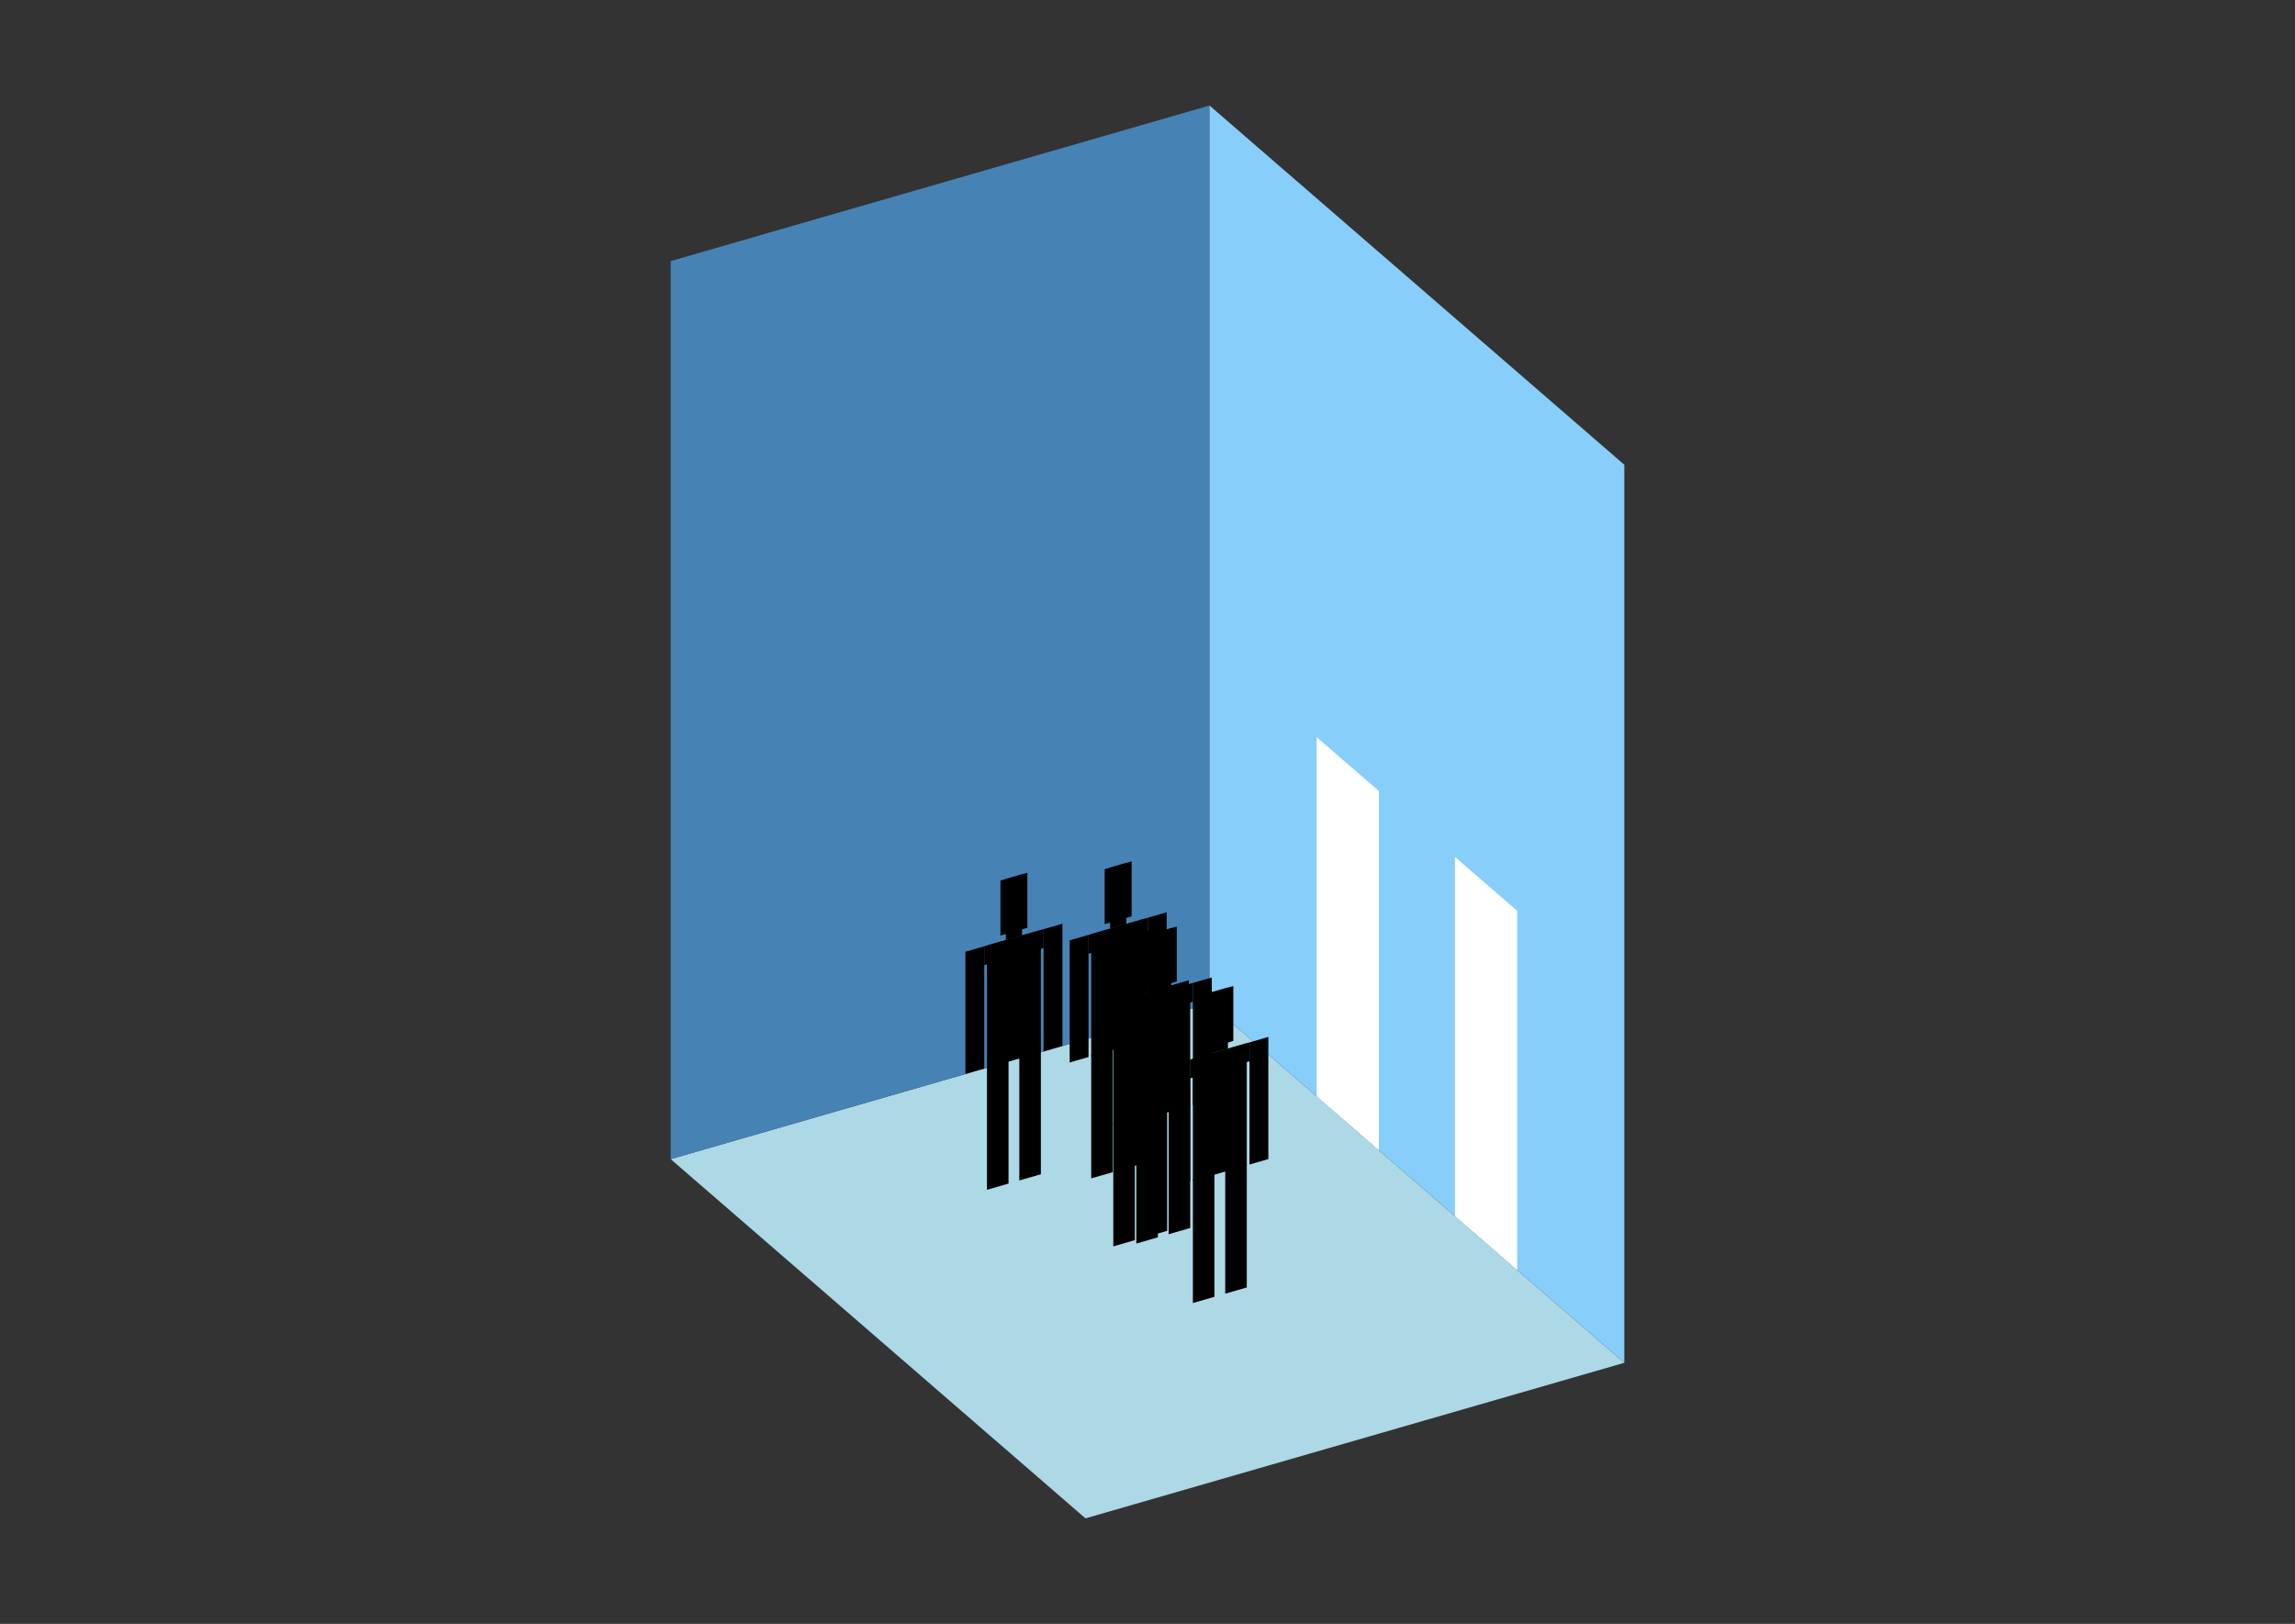<?xml version="1.0" encoding="UTF-8"?>
<svg
  xmlns="http://www.w3.org/2000/svg"
  width="848"
  height="600"
  style="background-color:white"
>
  <rect width="100%" height="100%" fill="#333333" stroke="none"/>
  <polygon fill="lightblue" points="401.084,561.012 247.823,428.283 446.916,370.81 600.177,503.539" />
  <polygon fill="steelblue" points="247.823,428.283 247.823,96.461 446.916,38.988 446.916,370.81" />
  <polygon fill="lightskyblue" points="600.177,503.539 600.177,171.717 446.916,38.988 446.916,370.81" />
  <polygon fill="white" points="509.498,425.007 509.498,292.279 486.508,272.369 486.508,405.098" />
  <polygon fill="white" points="560.585,469.25 560.585,336.522 537.596,316.612 537.596,449.341" />
  <polygon fill="hsl(360.0,50.0%,70.602%)" points="364.687,439.609 364.687,394.03 372.651,391.731 372.651,437.31" />
  <polygon fill="hsl(360.0,50.0%,70.602%)" points="384.597,433.862 384.597,388.283 376.633,390.582 376.633,436.161" />
  <polygon fill="hsl(360.0,50.0%,70.602%)" points="356.724,396.78 356.724,351.652 363.692,349.641 363.692,394.769" />
  <polygon fill="hsl(360.0,50.0%,70.602%)" points="385.592,388.447 385.592,343.319 392.56,341.307 392.56,386.435" />
  <polygon fill="hsl(360.0,50.0%,70.602%)" points="363.692,356.609 363.692,349.641 385.592,343.319 385.592,350.287" />
  <polygon fill="hsl(360.0,50.0%,70.602%)" points="364.687,394.481 364.687,349.353 384.597,343.606 384.597,388.734" />
  <polygon fill="hsl(360.0,50.0%,70.602%)" points="369.665,345.66 369.665,325.353 379.619,322.479 379.619,342.787" />
  <polygon fill="hsl(360.0,50.0%,70.602%)" points="371.656,347.342 371.656,324.778 377.628,323.054 377.628,345.618" />
  <polygon fill="hsl(360.0,50.0%,68.652%)" points="403.205,435.391 403.205,389.812 411.169,387.513 411.169,433.092" />
  <polygon fill="hsl(360.0,50.0%,68.652%)" points="423.115,429.643 423.115,384.064 415.151,386.363 415.151,431.942" />
  <polygon fill="hsl(360.0,50.0%,68.652%)" points="395.242,392.562 395.242,347.434 402.21,345.423 402.21,390.55" />
  <polygon fill="hsl(360.0,50.0%,68.652%)" points="424.11,384.228 424.11,339.101 431.078,337.089 431.078,382.217" />
  <polygon fill="hsl(360.0,50.0%,68.652%)" points="402.21,352.391 402.21,345.423 424.11,339.101 424.11,346.069" />
  <polygon fill="hsl(360.0,50.0%,68.652%)" points="403.205,390.263 403.205,345.135 423.115,339.388 423.115,384.516" />
  <polygon fill="hsl(360.0,50.0%,68.652%)" points="408.183,341.442 408.183,321.135 418.137,318.261 418.137,338.568" />
  <polygon fill="hsl(360.0,50.0%,68.652%)" points="410.174,343.124 410.174,320.56 416.147,318.836 416.147,341.399" />
  <polygon fill="hsl(360.0,50.0%,60.889%)" points="411.366,460.511 411.366,414.932 419.33,412.633 419.33,458.212" />
  <polygon fill="hsl(360.0,50.0%,60.889%)" points="431.276,454.764 431.276,409.185 423.312,411.484 423.312,457.063" />
  <polygon fill="hsl(360.0,50.0%,60.889%)" points="403.403,417.682 403.403,372.555 410.371,370.543 410.371,415.671" />
  <polygon fill="hsl(360.0,50.0%,60.889%)" points="432.271,409.349 432.271,364.221 439.239,362.209 439.239,407.337" />
  <polygon fill="hsl(360.0,50.0%,60.889%)" points="410.371,377.511 410.371,370.543 432.271,364.221 432.271,371.189" />
  <polygon fill="hsl(360.0,50.0%,60.889%)" points="411.366,415.383 411.366,370.256 431.276,364.508 431.276,409.636" />
  <polygon fill="hsl(360.0,50.0%,60.889%)" points="416.344,366.562 416.344,346.255 426.298,343.381 426.298,363.689" />
  <polygon fill="hsl(360.0,50.0%,60.889%)" points="418.335,368.244 418.335,345.68 424.307,343.956 424.307,366.52" />
  <polygon fill="hsl(360.0,50.0%,60.49%)" points="419.873,459.469 419.873,413.89 427.836,411.591 427.836,457.17" />
  <polygon fill="hsl(360.0,50.0%,60.49%)" points="439.782,453.722 439.782,408.143 431.818,410.442 431.818,456.021" />
  <polygon fill="hsl(360.0,50.0%,60.49%)" points="411.909,416.64 411.909,371.513 418.877,369.501 418.877,414.629" />
  <polygon fill="hsl(360.0,50.0%,60.49%)" points="440.777,408.307 440.777,363.179 447.746,361.167 447.746,406.295" />
  <polygon fill="hsl(360.0,50.0%,60.49%)" points="418.877,376.469 418.877,369.501 440.777,363.179 440.777,370.147" />
  <polygon fill="hsl(360.0,50.0%,60.49%)" points="419.873,414.341 419.873,369.214 439.782,363.466 439.782,408.594" />
  <polygon fill="hsl(360.0,50.0%,60.49%)" points="424.85,365.52 424.85,345.213 434.804,342.339 434.804,362.647" />
  <polygon fill="hsl(360.0,50.0%,60.49%)" points="426.841,367.202 426.841,344.638 432.814,342.914 432.814,365.478" />
  <polygon fill="hsl(360.0,50.0%,52.578%)" points="440.776,481.439 440.776,435.86 448.74,433.561 448.74,479.14" />
  <polygon fill="hsl(360.0,50.0%,52.578%)" points="460.685,475.691 460.685,430.112 452.722,432.411 452.722,477.99" />
  <polygon fill="hsl(360.0,50.0%,52.578%)" points="432.812,438.61 432.812,393.482 439.781,391.47 439.781,436.598" />
  <polygon fill="hsl(360.0,50.0%,52.578%)" points="461.681,430.276 461.681,385.148 468.649,383.137 468.649,428.265" />
  <polygon fill="hsl(360.0,50.0%,52.578%)" points="439.781,398.439 439.781,391.47 461.681,385.148 461.681,392.117" />
  <polygon fill="hsl(360.0,50.0%,52.578%)" points="440.776,436.311 440.776,391.183 460.685,385.436 460.685,430.564" />
  <polygon fill="hsl(360.0,50.0%,52.578%)" points="445.754,387.49 445.754,367.182 455.708,364.309 455.708,384.616" />
  <polygon fill="hsl(360.0,50.0%,52.578%)" points="447.744,389.172 447.744,366.608 453.717,364.883 453.717,387.447" />
</svg>
